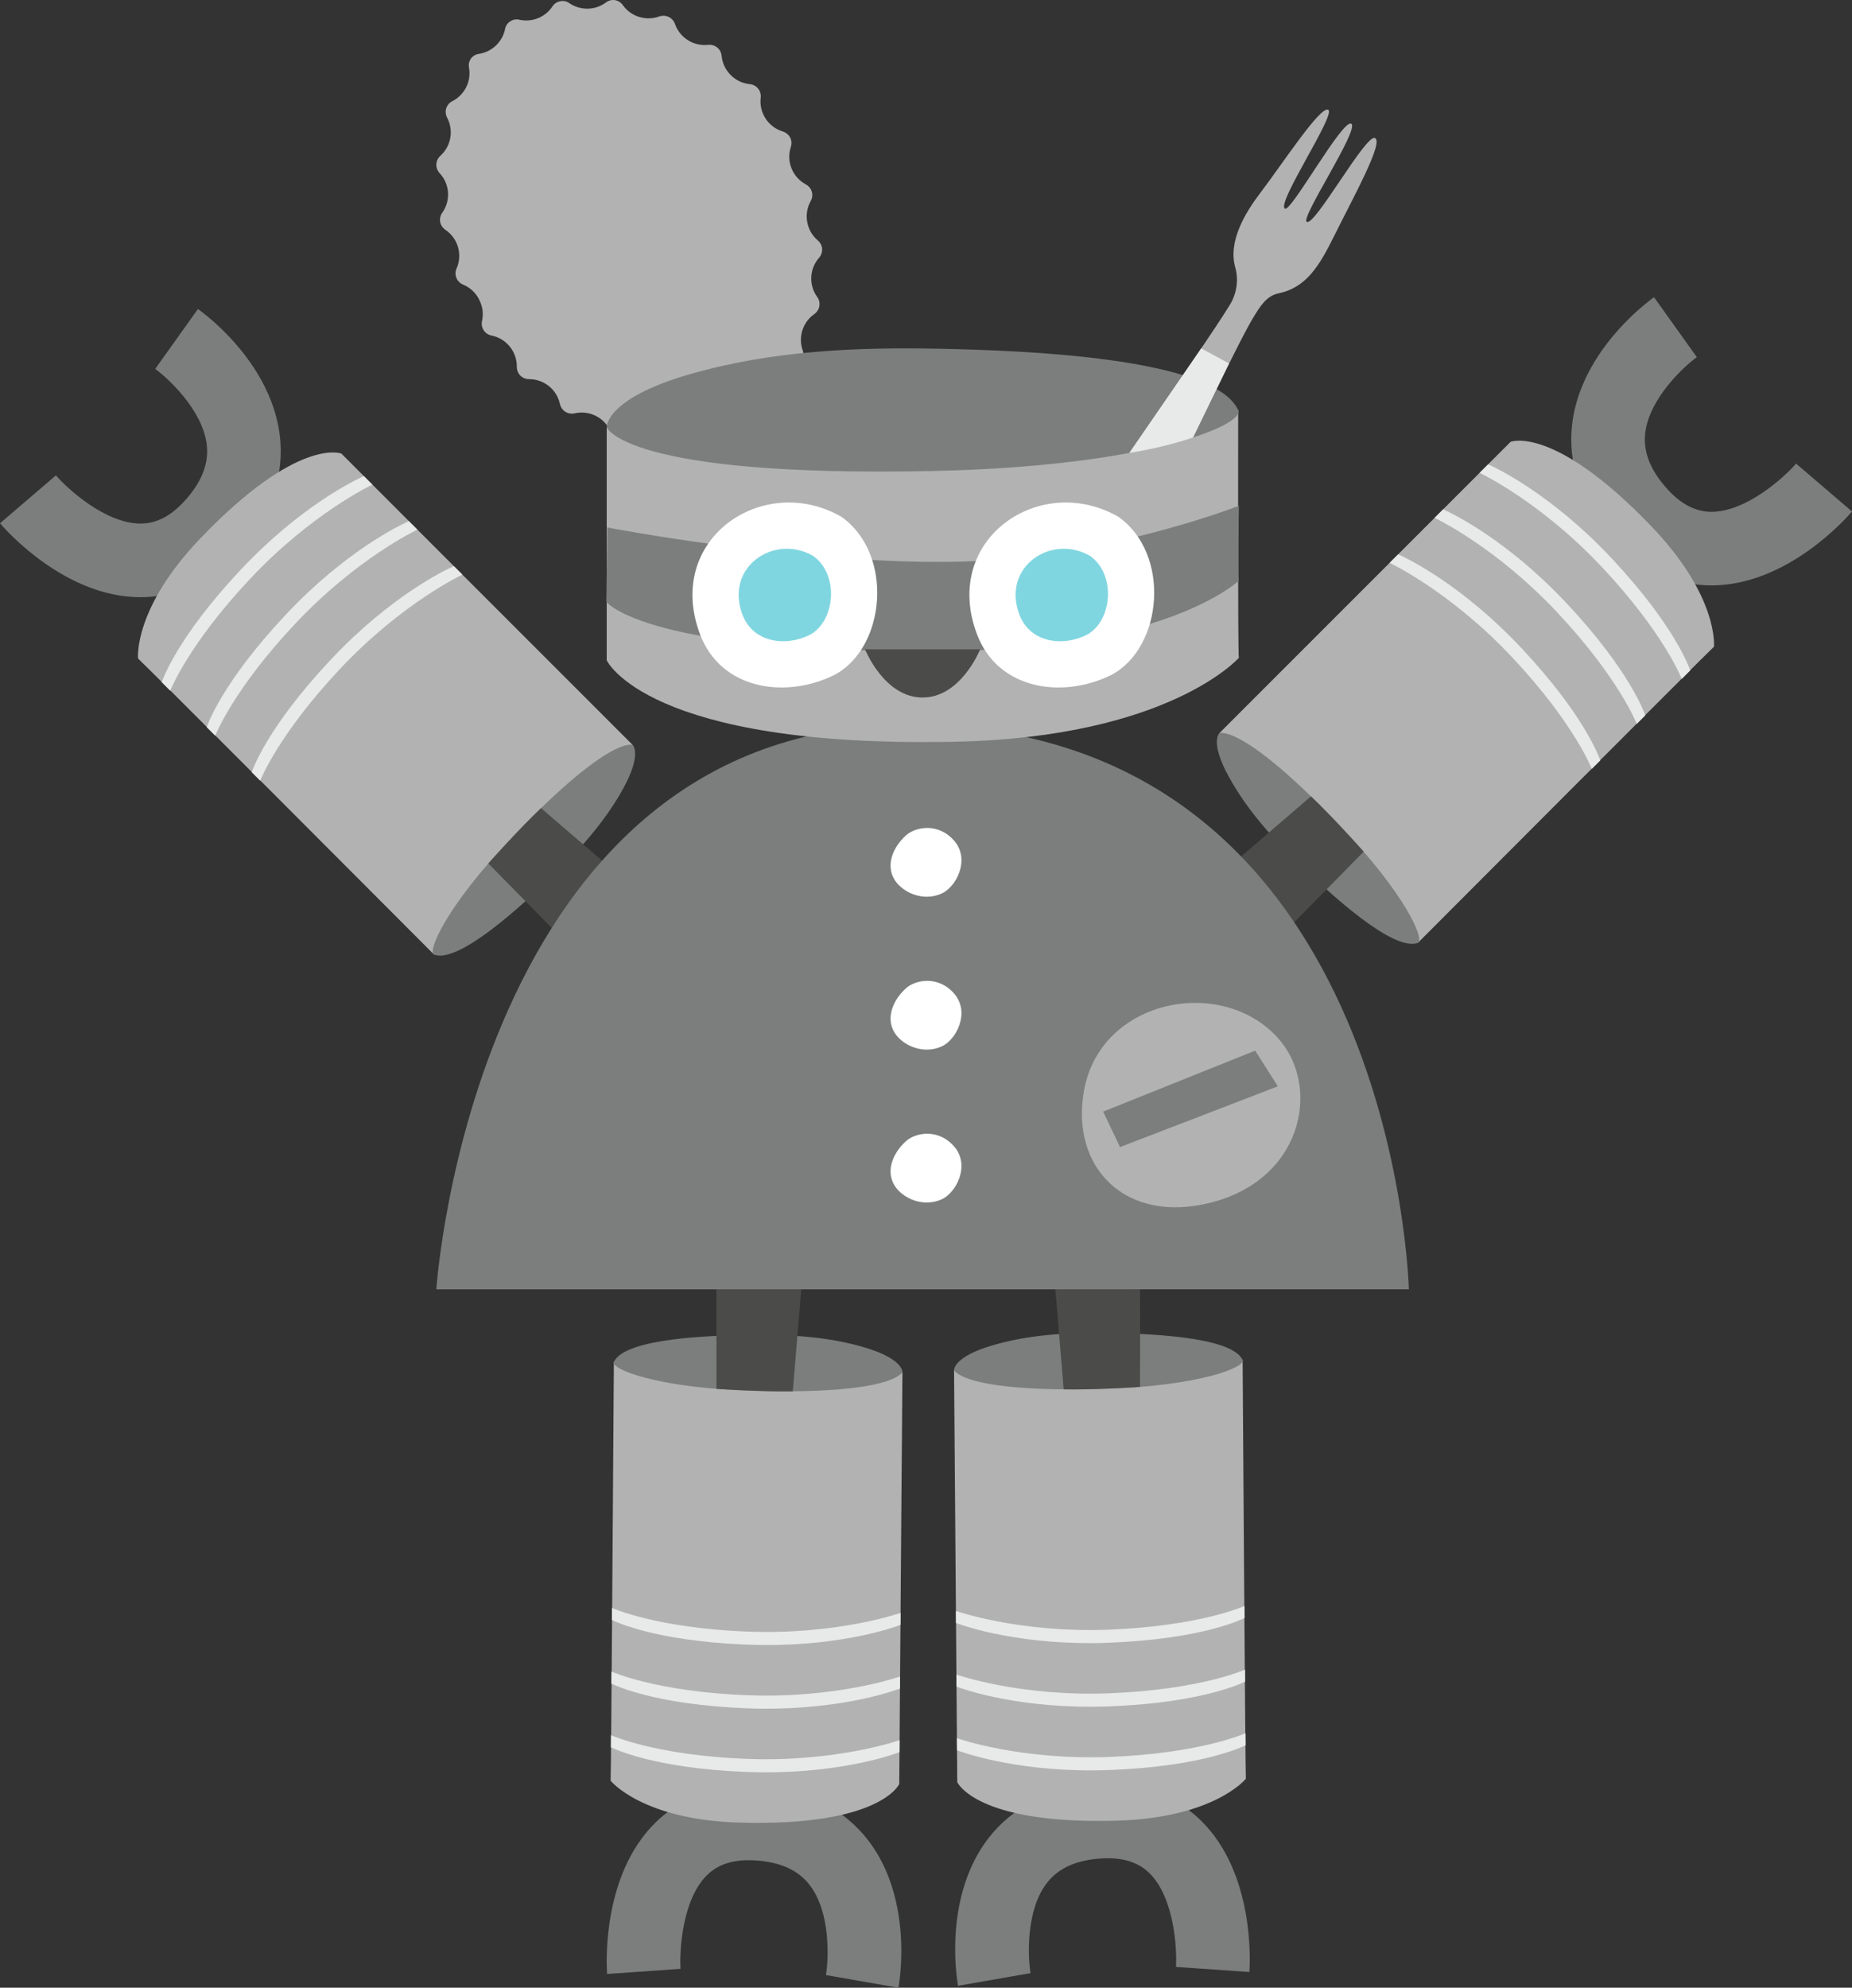 <?xml version="1.0" encoding="utf-8"?>
<!-- Generator: Adobe Illustrator 25.0.0, SVG Export Plug-In . SVG Version: 6.00 Build 0)  -->
<svg version="1.1" xmlns="http://www.w3.org/2000/svg" xmlns:xlink="http://www.w3.org/1999/xlink" x="0px" y="0px"
	 viewBox="0 0 415.823 446.2" enable-background="new 0 0 415.823 446.2" xml:space="preserve">
<rect x="0" y="0" width="415.823" height="446.2" fill="#333333" stroke="none"/>
<g id="robot_x5F_2">
	<g id="recycle_x5F_new_x5F_metal_x5F_robot_x5F_2_1_">
		<path fill="#7C7E7E" d="M49.961,74.067c4.952,4.849,11.551,13.116,12.855,23.643c1.073,8.666-1.767,17.243-8.211,24.801
			c-8.127,9.532-17,11.541-23.012,11.548C14.716,134.078,1.453,119.165,0,117.466l12.551-10.752
			c2.611,3.01,11.16,10.853,19.062,10.818c3.728-0.017,7.135-1.896,10.416-5.744c3.438-4.033,4.875-7.956,4.392-11.993
			c-0.925-7.726-8.674-14.88-11.58-16.982l9.606-13.447C45.037,69.784,47.253,71.415,49.961,74.067z"/>
		<path fill="#B2B2B2" d="M142.06,167.235l-44.592,47.057c0,0-66.211-66.373-66.471-66.471c0,0-1.153-11.181,14.042-27.023
			c21.92-22.854,31.606-18.979,31.606-18.979L142.06,167.235z"/>
		<path fill="#7C7E7E" d="M123.549,197.121c6.107-5.86,12.092-12.319,16.381-20.124c4.289-7.804,2.13-9.763,2.13-9.763
			s-4.897-2.402-26.817,20.452c-15.195,15.842-19.357,26.008-17.774,26.605C103.036,216.393,117.442,202.981,123.549,197.121z"/>
		<path fill="#E8E9E9" d="M76.76,145.505c13.187-13.187,24.669-18.224,25.153-18.417l1.906,1.906
			c-0.12,0.049-13.668,6.445-27.528,21.215c-13.93,14.856-17.822,24.935-17.865,25.041l-1.914-1.914
			c0.185-0.451,3.341-9.887,17.638-25.134C75.028,147.265,75.899,146.365,76.76,145.505z"/>
		<path fill="#E8E9E9" d="M66.655,135.407c13.19-13.19,24.673-18.227,25.157-18.42l1.906,1.906
			c-0.12,0.049-13.681,6.452-27.529,21.214c-13.884,14.807-17.82,24.936-17.864,25.042l-1.914-1.914
			c0.184-0.452,3.34-9.888,17.637-25.135C64.925,137.165,65.796,136.266,66.655,135.407z"/>
		<path fill="#E8E9E9" d="M56.555,125.305c13.188-13.188,24.671-18.227,25.156-18.42l1.906,1.906
			c-0.12,0.049-13.684,6.448-27.528,21.215c-13.884,14.807-17.82,24.936-17.864,25.042l-1.914-1.914
			c0.184-0.452,3.34-9.888,17.637-25.135C54.825,127.064,55.695,126.166,56.555,125.305z"/>
		<path fill="#4B4B4A" d="M109.641,193.829c0,0,7.438-8.307,11.839-12.422l26.37,22.684l-13.511,14.841L109.641,193.829z"/>
		<path fill="#7C7E7E" d="M365.862,71.422c-4.952,4.849-11.551,13.116-12.855,23.643c-1.073,8.666,1.767,17.243,8.211,24.801
			c8.127,9.532,17,11.541,23.012,11.548c16.877,0.019,30.14-14.894,31.593-16.592l-12.551-10.752
			c-2.611,3.01-11.16,10.853-19.062,10.818c-3.728-0.017-7.135-1.896-10.416-5.744c-3.438-4.033-4.875-7.956-4.392-11.993
			c0.925-7.726,8.674-14.88,11.58-16.982l-9.606-13.447C370.787,67.139,368.57,68.77,365.862,71.422z"/>
		<path fill="#B2B2B2" d="M273.764,164.59l44.592,47.057c0,0,66.211-66.373,66.471-66.471c0,0,1.153-11.181-14.042-27.023
			c-21.92-22.854-31.606-18.979-31.606-18.979L273.764,164.59z"/>
		<path fill="#7C7E7E" d="M292.275,194.476c-6.107-5.86-12.092-12.319-16.381-20.124c-4.289-7.804-2.13-9.763-2.13-9.763
			s4.897-2.402,26.817,20.452c15.195,15.842,19.357,26.008,17.774,26.605C312.788,213.748,298.381,200.336,292.275,194.476z"/>
		<path fill="#E8E9E9" d="M339.064,142.86c-13.187-13.187-24.669-18.224-25.153-18.417l-1.906,1.906
			c0.12,0.049,13.668,6.445,27.528,21.215c13.93,14.856,17.822,24.935,17.865,25.041l1.914-1.914
			c-0.185-0.451-3.341-9.887-17.638-25.134C340.795,144.62,339.924,143.72,339.064,142.86z"/>
		<path fill="#E8E9E9" d="M349.168,132.762c-13.19-13.19-24.673-18.227-25.157-18.42l-1.906,1.906
			c0.12,0.049,13.681,6.452,27.529,21.214c13.884,14.807,17.82,24.936,17.864,25.042l1.914-1.914
			c-0.184-0.452-3.34-9.888-17.637-25.135C350.899,134.52,350.028,133.621,349.168,132.762z"/>
		<path fill="#E8E9E9" d="M359.268,122.66c-13.188-13.188-24.671-18.227-25.156-18.42l-1.906,1.906
			c0.12,0.049,13.684,6.448,27.528,21.215c13.884,14.807,17.82,24.936,17.864,25.042l1.914-1.914
			c-0.184-0.452-3.34-9.888-17.637-25.135C360.998,124.419,360.129,123.52,359.268,122.66z"/>
		<path fill="#4B4B4A" d="M306.183,191.184c0,0-7.438-8.307-11.839-12.422l-26.37,22.684l13.511,14.841L306.183,191.184z"/>
		<path fill="#7C7E7E" d="M202.358,438.98c0.127-6.93-0.971-17.45-7.428-25.866c-5.316-6.928-13.356-11.047-23.252-11.911
			c-12.479-1.09-20.211,3.703-24.5,7.916c-12.04,11.827-11.027,31.759-10.871,33.989l16.487-1.144
			c-0.251-3.977,0.338-15.563,5.993-21.082c2.668-2.603,6.414-3.655,11.453-3.215c5.28,0.461,9.056,2.248,11.544,5.465
			c4.762,6.154,4.259,16.688,3.663,20.226l16.28,2.842C201.854,445.486,202.289,442.769,202.358,438.98z"/>
		<path fill="#B2B2B2" d="M202.619,307.974l-64.79-2.246c0,0-0.613,93.749-0.729,94.001c0,0,7.023,8.776,28.965,9.404
			c31.654,0.906,35.837-8.651,35.837-8.651L202.619,307.974z"/>
		<path fill="#7C7E7E" d="M168.46,299.665c8.463-0.109,17.26,0.295,25.791,2.847c8.532,2.552,8.368,5.462,8.368,5.462
			s-1.805,5.147-33.459,4.241c-21.942-0.628-32.04-4.952-31.332-6.488C140.322,300.325,159.997,299.774,168.46,299.665z"/>
		<path fill="#E8E9E9" d="M171.334,369.273c18.648,0.145,30.364-4.321,30.845-4.524l0.021-2.695c-0.12,0.05-14.261,4.997-34.5,4.197
			c-20.349-0.812-30.194-5.264-30.299-5.31l-0.021,2.707c0.448,0.192,9.317,4.701,30.202,5.534
			C168.865,369.234,170.117,369.264,171.334,369.273z"/>
		<path fill="#E8E9E9" d="M171.218,383.558c18.653,0.145,30.369-4.322,30.849-4.525l0.021-2.695c-0.12,0.05-14.275,5.001-34.5,4.198
			c-20.281-0.81-30.193-5.266-30.299-5.311l-0.021,2.706c0.448,0.193,9.317,4.703,30.202,5.536
			C168.751,383.519,170.003,383.549,171.218,383.558z"/>
		<path fill="#E8E9E9" d="M171.108,397.842c18.65,0.145,30.368-4.321,30.848-4.524l0.021-2.695c-0.12,0.05-14.275,5.006-34.5,4.197
			c-20.281-0.81-30.193-5.266-30.299-5.311l-0.021,2.706c0.448,0.193,9.317,4.703,30.202,5.536
			C168.642,397.803,169.892,397.833,171.108,397.842z"/>
		<path fill="#4B4B4A" d="M160.859,311.77c0,0,11.128,0.701,17.151,0.545l2.875-34.665l-20.04-1.096L160.859,311.77z"/>
		<path fill="#7C7E7E" d="M214.471,438.545c-0.127-6.93,0.971-17.45,7.428-25.866c5.316-6.928,13.356-11.047,23.252-11.911
			c12.479-1.09,20.211,3.703,24.5,7.916c12.04,11.827,11.027,31.759,10.871,33.989l-16.487-1.144
			c0.251-3.977-0.338-15.563-5.993-21.082c-2.668-2.603-6.414-3.655-11.453-3.215c-5.28,0.461-9.056,2.248-11.544,5.465
			c-4.762,6.154-4.259,16.688-3.663,20.226l-16.28,2.842C214.976,445.051,214.541,442.334,214.471,438.545z"/>
		<path fill="#B2B2B2" d="M214.211,307.54l64.79-2.246c0,0,0.613,93.749,0.729,94.001c0,0-7.023,8.776-28.965,9.404
			c-31.654,0.906-35.837-8.651-35.837-8.651L214.211,307.54z"/>
		<path fill="#7C7E7E" d="M248.37,299.231c-8.463-0.109-17.26,0.295-25.791,2.847c-8.532,2.552-8.368,5.462-8.368,5.462
			s1.805,5.147,33.459,4.241c21.942-0.628,32.04-4.952,31.332-6.488C276.508,299.89,256.833,299.339,248.37,299.231z"/>
		<path fill="#E8E9E9" d="M245.496,368.838c-18.648,0.145-30.364-4.321-30.845-4.524l-0.021-2.695
			c0.12,0.05,14.261,4.997,34.5,4.197c20.349-0.812,30.194-5.264,30.299-5.31l0.021,2.707c-0.448,0.192-9.317,4.701-30.202,5.534
			C247.965,368.799,246.713,368.829,245.496,368.838z"/>
		<path fill="#E8E9E9" d="M245.612,383.123c-18.653,0.145-30.369-4.322-30.849-4.525l-0.021-2.695
			c0.12,0.05,14.275,5.001,34.5,4.198c20.281-0.81,30.193-5.266,30.299-5.311l0.021,2.706c-0.448,0.193-9.317,4.703-30.202,5.536
			C248.078,383.084,246.827,383.114,245.612,383.123z"/>
		<path fill="#E8E9E9" d="M245.721,397.408c-18.65,0.145-30.368-4.321-30.848-4.524l-0.021-2.695c0.12,0.05,14.275,5.006,34.5,4.197
			c20.281-0.81,30.193-5.266,30.299-5.311l0.021,2.706c-0.448,0.193-9.317,4.703-30.202,5.536
			C248.188,397.368,246.938,397.398,245.721,397.408z"/>
		<path fill="#4B4B4A" d="M255.97,311.335c0,0-11.128,0.701-17.151,0.545l-2.875-34.665l20.04-1.096L255.97,311.335z"/>
		<path fill="#7C7E7E" d="M97.968,289.429l218.359-0.015c0,0-3.038-126.794-112.341-126.681
			C106.314,162.835,97.968,289.429,97.968,289.429z"/>
		<path fill="#FFFFFF" d="M214.287,188.787c-3.55-4.157-8.679-3.227-10.865-1.266c-2.922,2.621-4.626,6.688-2.549,10.004
			c1.706,2.724,6.228,4.937,10.472,3.096C214.71,199.161,217.867,192.979,214.287,188.787z"/>
		<path fill="#FFFFFF" d="M214.287,223.107c-3.55-4.157-8.679-3.227-10.865-1.266c-2.922,2.621-4.626,6.688-2.549,10.004
			c1.706,2.724,6.228,4.937,10.472,3.096C214.71,233.481,217.867,227.299,214.287,223.107z"/>
		<path fill="#FFFFFF" d="M214.287,257.427c-3.55-4.157-8.679-3.227-10.865-1.266c-2.922,2.621-4.626,6.688-2.549,10.004
			c1.706,2.724,6.228,4.937,10.472,3.096C214.71,267.801,217.867,261.62,214.287,257.427z"/>
		<path fill="#B2B2B2" d="M177.723,37.807c-0.65-1.604-0.662-3.307-0.158-4.832c0.491-1.485-0.328-3.005-1.823-3.464
			c-1.528-0.469-2.907-1.455-3.845-2.892c-0.936-1.436-1.282-3.086-1.098-4.665c0.182-1.565-0.897-2.906-2.465-3.066
			c-1.575-0.162-3.106-0.852-4.299-2.067c-1.185-1.196-1.854-2.708-2.006-4.261c-0.155-1.576-1.492-2.659-3.067-2.492
			c-1.537,0.162-3.139-0.177-4.543-1.068c-1.381-0.884-2.348-2.161-2.854-3.588c-0.533-1.505-2.093-2.238-3.597-1.701
			c-1.406,0.501-2.984,0.562-4.516,0.069c-1.519-0.48-2.76-1.429-3.615-2.635c-0.896-1.263-2.557-1.514-3.799-0.588
			c-1.159,0.864-2.595,1.379-4.157,1.389c-1.522,0.01-2.934-0.459-4.093-1.268c-1.197-0.835-2.929-0.488-3.73,0.733
			c-0.763,1.163-1.878,2.112-3.265,2.671c-1.399,0.564-2.869,0.65-4.231,0.334c-1.404-0.326-2.874,0.626-3.148,2.04
			c-0.267,1.376-0.948,2.686-2.036,3.734c-1.099,1.058-2.454,1.693-3.86,1.902c-1.514,0.225-2.49,1.574-2.216,3.08
			c0.259,1.424,0.085,2.939-0.596,4.332c-0.696,1.431-1.81,2.52-3.123,3.193c-1.401,0.718-1.921,2.339-1.186,3.731
			c0.699,1.323,0.984,2.879,0.719,4.466c-0.276,1.627-1.087,3.031-2.222,4.058c-1.162,1.052-1.245,2.775-0.177,3.923
			c1.058,1.137,1.751,2.628,1.875,4.298c0.114,1.689-0.374,3.282-1.283,4.566c-0.902,1.274-0.599,2.976,0.695,3.85
			c1.319,0.891,2.347,2.225,2.826,3.861c0.481,1.664,0.327,3.355-0.319,4.819c-0.632,1.431,0.034,3.024,1.479,3.625
			c1.473,0.614,2.745,1.726,3.538,3.248c0.02,0.039,0.04,0.081,0.06,0.12v0.022c0.805,1.526,0.987,3.215,0.64,4.78
			c-0.338,1.529,0.628,2.956,2.163,3.267c1.554,0.315,3.012,1.156,4.091,2.495c1.066,1.324,1.574,2.914,1.557,4.489
			c-0.017,1.581,1.197,2.803,2.777,2.801c1.567-0.002,3.144,0.517,4.455,1.581c1.291,1.044,2.113,2.454,2.442,3.96
			c0.34,1.553,1.797,2.473,3.348,2.123c1.488-0.336,3.094-0.194,4.571,0.508c1.442,0.686,2.546,1.8,3.231,3.118
			c0.72,1.384,2.339,1.977,3.711,1.234c0.999-0.541,2.134-0.843,3.319-0.843c0.383,0,0.745,0.041,1.129,0.1
			c1.54,0.245,2.889,0.97,3.911,1.999c1.077,1.084,2.739,1.052,3.787-0.06c0.975-1.035,2.271-1.786,3.773-2.078c0,0,0,0,0,0.02
			c1.481-0.292,2.948-0.096,4.23,0.476c1.318,0.588,2.942-0.072,3.481-1.411c0.522-1.297,1.433-2.453,2.69-3.278
			c1.256-0.818,2.675-1.182,4.066-1.136c1.458,0.048,2.739-1.168,2.741-2.626c0.003-1.414,0.431-2.84,1.318-4.08
			c0.897-1.27,2.142-2.152,3.515-2.608c1.473-0.489,2.219-1.998,1.698-3.46c-0.494-1.386-0.561-2.939-0.092-4.455
			c0.473-1.542,1.431-2.802,2.653-3.667c1.29-0.912,1.609-2.602,0.685-3.883c-0.894-1.24-1.394-2.778-1.322-4.426
			c0.062-1.671,0.71-3.184,1.739-4.352c1.033-1.173,0.914-2.896-0.278-3.907c-1.2-1.017-2.068-2.438-2.369-4.099
			c-0.313-1.69,0.001-3.348,0.778-4.733c0.766-1.364,0.261-3.01-1.116-3.754C179.518,40.62,178.366,39.396,177.723,37.807z"/>
		<path fill="#B2B2B2" d="M136.222,95.886l141.781-3.815c0,0-0.101,55.044,0.149,55.598c0,0-15.663,17.83-63.676,18.831
			c-69.266,1.445-78.255-18.283-78.255-18.283V95.886H136.222z"/>
		<path fill="#7C7E7E" d="M211.093,78.288c-18.512-0.382-37.765,0.352-56.473,5.79s-18.399,11.808-18.399,11.808
			s3.861,11.292,73.126,9.847c48.013-1.002,70.18-10.29,68.655-13.661C272.64,80.208,229.606,78.67,211.093,78.288z"/>
		<path fill="#B2B2B2" d="M303.404,27.777c1.889,1.257-11.526,21.248-10,22.014c1.765,1.105,13.183-19.618,15.286-18.81
			c2.104,0.808-4.746,13.138-9.222,22.152c-3.251,6.547-6.157,11.431-12.471,12.736c-2.705,0.559-4.185,3.09-5.602,5.413
			c-5.479,8.985-27.208,57.169-34.404,66.652c0,0-4.212,5.762-9.619,2.681s-2.765-9.529-2.765-9.529
			c6.319-12.394,34.809-51.565,41.677-62.902c0.509-0.841,2.198-4.157,1.062-8.164c-1.664-5.871,2.278-12.341,5.708-16.834
			c4.822-6.316,13.519-19.651,15.197-18.531s-11.714,21.011-9.755,22.162C289.757,47.862,301.516,26.52,303.404,27.777z"/>
		<path fill="#7C7E7E" d="M136.358,118.406c0,0,41.096,7.909,75.715,7.73s66.079-12.598,66.079-12.598s-0.247,16.588,0,16.818
			c0,0-15.842,15.063-63.858,15.743c-69.27,0.981-78.152-10.994-78.152-10.994L136.358,118.406z"/>
		<path fill="#FFFFFF" d="M188.879,115.985c-17.56-10.034-39.664,5.017-31.753,26.274c4.762,12.794,19.549,14.607,30.286,9.212
			C198.918,145.332,200.765,124.326,188.879,115.985z"/>
		<path fill="#80D6E0" d="M182.548,124.775c-8.78-5.017-19.832,2.508-15.877,13.137c2.381,6.397,9.775,7.303,15.143,4.606
			C187.567,139.448,188.491,128.945,182.548,124.775z"/>
		<path fill="#FFFFFF" d="M251.064,115.985c-17.56-10.034-39.664,5.017-31.753,26.274c4.761,12.794,19.549,14.607,30.286,9.212
			C261.103,145.332,262.95,124.326,251.064,115.985z"/>
		<path fill="#80D6E0" d="M244.732,124.775c-8.78-5.017-19.832,2.508-15.877,13.137c2.381,6.397,9.775,7.303,15.143,4.606
			C249.752,139.448,250.675,128.945,244.732,124.775z"/>
		<path fill="#4B4B4A" d="M194.219,145.757h25.856c0,0-4.299,10.823-12.928,10.823S194.219,145.757,194.219,145.757z"/>
		<path fill="#E8E9E9" d="M267.873,98.194c0,0-5.597,2.07-14.306,3.482l16.14-23.473l6.242,3.381L267.873,98.194z"/>
		<path fill="#B2B2B2" d="M243.373,244.887c3.764-21.179,32.03-26.057,44.222-11.085c8.721,10.709,4.801,30.783-15.487,36.096
			C252.813,274.95,240.301,262.173,243.373,244.887z"/>
		<polygon fill="#7C7E7E" points="247.689,249.533 251.471,257.496 286.909,243.859 281.821,235.848 		"/>
	</g>
</g>
<g id="Layer_1">
</g>
</svg>
